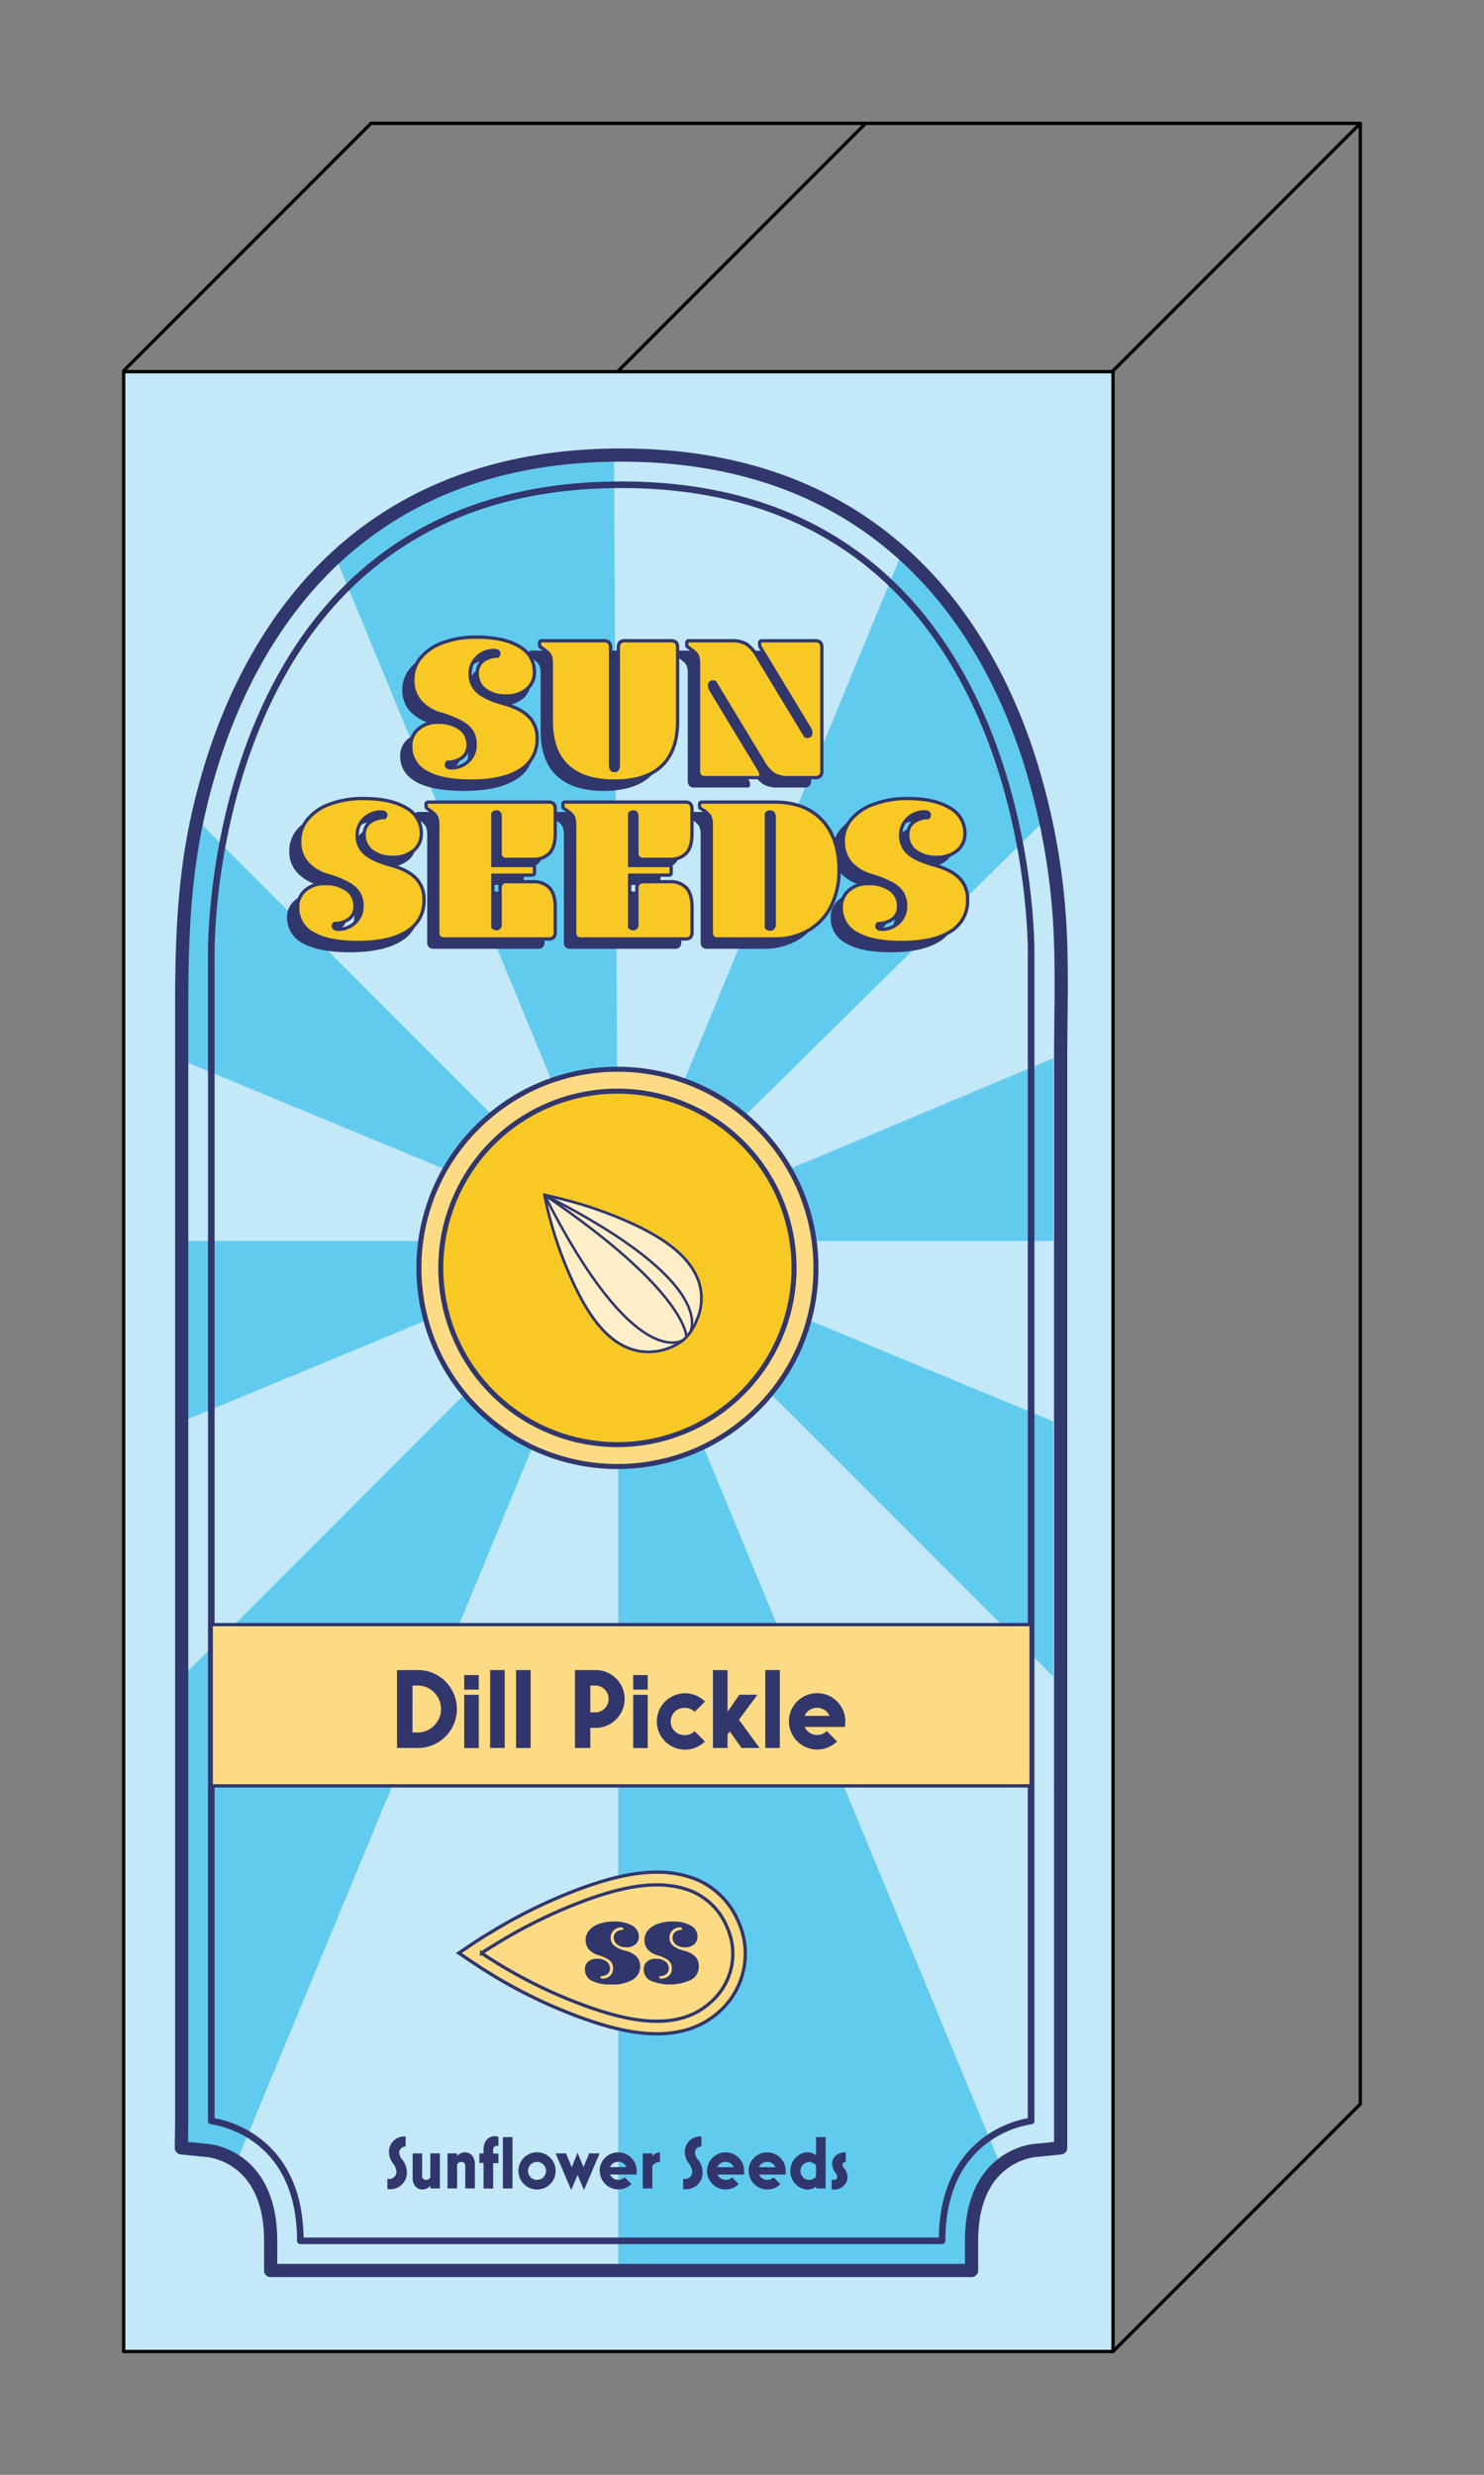 <svg xmlns="http://www.w3.org/2000/svg" viewBox="0 0 450 750"><rect x="0" y="0" width="450" height="750" fill="#808080" stroke="none"/><defs><style>.cls-1{fill:#c3e8f8;}.cls-1,.cls-2,.cls-3,.cls-4{stroke:#000;}.cls-1,.cls-11,.cls-14,.cls-4,.cls-6,.cls-7{stroke-linejoin:round;}.cls-11,.cls-13,.cls-14,.cls-2,.cls-3,.cls-4,.cls-6,.cls-7,.cls-9{fill:none;}.cls-11,.cls-14,.cls-2,.cls-4,.cls-6,.cls-7{stroke-linecap:round;}.cls-13,.cls-2,.cls-3,.cls-9{stroke-miterlimit:10;}.cls-5{fill:#61cbef;}.cls-11,.cls-13,.cls-14,.cls-6,.cls-7,.cls-9{stroke:#31366d;}.cls-6{stroke-width:4px;}.cls-7{stroke-width:2px;}.cls-8{fill:#fcdb84;}.cls-10{fill:#f8c824;}.cls-11{stroke-width:1.52px;}.cls-12{fill:#ffeec7;}.cls-13,.cls-14{stroke-width:0.76px;}.cls-15{fill:#31366d;}</style></defs><g id="Layer_1" data-name="Layer 1"><rect class="cls-1" x="37.5" y="112.63" width="300" height="600"/><line class="cls-2" x1="37.5" y1="112.38" x2="112.5" y2="37.38"/><line class="cls-3" x1="337" y1="112.88" x2="412.5" y2="37.38"/><line class="cls-4" x1="187.44" y1="112.44" x2="262.5" y2="37.38"/><line class="cls-2" x1="337.5" y1="712.63" x2="412.5" y2="637.63"/><line class="cls-4" x1="112.5" y1="37.38" x2="412.5" y2="37.38"/><line class="cls-4" x1="412.5" y1="637.38" x2="412.5" y2="37.38"/></g><g id="front"><path class="cls-5" d="M317,248.39c-5.31-15.7-8.83-38.75-20.8-53.33-5.73-7-15.84-22.14-22.72-27.4L187.35,376.08Z"/><path class="cls-5" d="M187.34,376.08l77.33-186.69Z"/><polygon class="cls-5" points="319.4 321.38 319.4 320.72 187.34 376.08 319.4 321.38"/><path class="cls-5" d="M55.29,316.77v4l132.06,55.36L59.71,248.39c-7.52,31.58-2.63,65.94-4.42,68.38"/><polygon class="cls-5" points="55.29 321.38 187.34 376.08 55.29 320.72 55.29 321.38"/><path class="cls-5" d="M186.21,137.91c-30.58,0-63.37,10.56-84.42,31.05l85.56,207.12Z"/><polygon class="cls-5" points="319.4 376.08 319.4 321.38 187.34 376.08 319.4 376.08"/><polygon class="cls-5" points="319.4 508.13 319.4 430.77 187.34 376.08 319.4 508.13"/><path class="cls-5" d="M294,688.64l.27-4.75c0-24,5.21-25.53,7.2-25.76l2-1.86-116-280.19V688.76Z"/><polygon class="cls-5" points="55.05 634.44 55.17 651.46 71.76 655.12 187.34 376.08 55.29 508.13 55.05 634.44"/><polygon class="cls-5" points="55.29 376.08 55.29 430.77 187.34 376.08 55.29 376.08"/><path class="cls-6" d="M82.07,688.09v-9c0-23.77-15.85-27-19-27.35L55,650.92l.1-8.13V305c0-19.47.62-38.35,4.84-57.41,4.35-19.62,11.57-38.82,22.62-55.68A124.18,124.18,0,0,1,97.92,172.7c22.75-23.08,53.18-34.79,90.44-34.79s67.69,11.71,90.44,34.79c15.45,15.68,26.11,35.45,32.94,56.25a205.05,205.05,0,0,1,9.89,57.29c.37,11.53,0,23.14,0,34.69v330l-8.1.82c-3.07.38-18.92,3.57-18.92,27.34v9Z"/><path class="cls-7" d="M312.67,288.9V642.79s-27,2.72-27,36.3H91.07c0-33.58-27-36.3-27-36.3V288.9s-2.08-142,124.31-142S312.67,288.9,312.67,288.9Z"/><path class="cls-8" d="M247.42,384.24a60.2,60.2,0,1,0-60.19,60.2,60.19,60.19,0,0,0,60.19-60.2"/><circle class="cls-9" cx="187.23" cy="384.24" r="60.2" transform="translate(-59.13 34.95) rotate(-9.22)"/><path class="cls-10" d="M240.78,384.24a53.56,53.56,0,1,0-53.55,53.56,53.56,53.56,0,0,0,53.55-53.56"/><circle class="cls-11" cx="187.23" cy="384.24" r="60.2" transform="translate(-216.86 244.93) rotate(-45)"/><path class="cls-11" d="M240.78,384.24a53.56,53.56,0,1,1-53.55-53.56A53.56,53.56,0,0,1,240.78,384.24Z"/><path class="cls-12" d="M208.15,405.18a16.71,16.71,0,0,0,3.28-5.48,16,16,0,0,0,.25-11.86c-3.16-8.09-11.82-13.15-19.27-16.7a122.87,122.87,0,0,0-22.95-8c-1.45-.36-2.9-.71-4.36-1a117,117,0,0,0,9,27.17c4.15,8.76,10.65,19.63,21.43,20.35a17.56,17.56,0,0,0,11.28-3.25,10.2,10.2,0,0,0,1.39-1.22"/><path class="cls-13" d="M208.15,405.18a16.71,16.71,0,0,0,3.28-5.48,16,16,0,0,0,.25-11.86c-3.16-8.09-11.82-13.15-19.27-16.7a122.87,122.87,0,0,0-22.95-8c-1.45-.36-2.9-.71-4.36-1a117,117,0,0,0,9,27.17c4.15,8.76,10.65,19.63,21.43,20.35a17.56,17.56,0,0,0,11.28-3.25A10.2,10.2,0,0,0,208.15,405.18Z"/><path class="cls-14" d="M208.15,405.18a16.71,16.71,0,0,0,3.28-5.48,16,16,0,0,0,.25-11.86c-3.16-8.09-11.82-13.15-19.27-16.7a122.87,122.87,0,0,0-22.95-8c-1.45-.36-2.9-.71-4.36-1a117,117,0,0,0,9,27.17c4.15,8.76,10.65,19.63,21.43,20.35a17.56,17.56,0,0,0,11.28-3.25A10.2,10.2,0,0,0,208.15,405.18Z"/><path class="cls-14" d="M165.1,362.13c54.21,27.42,44,42,44,42"/><path class="cls-14" d="M165.1,362.13c27.42,54.21,42,44,42,44"/><path class="cls-14" d="M208.15,405.18s.44-13.53-43.05-43.05"/><rect class="cls-8" x="64.05" y="492.34" width="248.62" height="48.88"/><rect class="cls-9" x="64.05" y="492.34" width="248.62" height="48.88"/><path class="cls-8" d="M199.19,616.35c-8.3,0-16.76-2.67-22.39-4.68a151.85,151.85,0,0,1-32.92-16.61l-4.76-3.18,4.76-3.19c1.69-1.13,3.43-2.18,4.93-3.08A155.79,155.79,0,0,1,177,572c6.08-2.16,14.1-4.63,22.22-4.63a31.09,31.09,0,0,1,12.53,2.44A24,24,0,0,1,224,582.59,23.52,23.52,0,0,1,217.7,610c-4.84,4.23-11.06,6.37-18.51,6.37"/><path class="cls-9" d="M199.19,616.35c-8.3,0-16.76-2.67-22.39-4.68a151.85,151.85,0,0,1-32.92-16.61l-4.76-3.18,4.76-3.19c1.69-1.13,3.43-2.18,4.93-3.08A155.79,155.79,0,0,1,177,572c6.08-2.16,14.1-4.63,22.22-4.63a31.09,31.09,0,0,1,12.53,2.44A24,24,0,0,1,224,582.59,23.52,23.52,0,0,1,217.7,610C212.86,614.21,206.64,616.35,199.19,616.35Z"/><path class="cls-8" d="M220.5,584.1a20.08,20.08,0,0,0-10.31-10.75c-10-4.38-22.16-1.18-31.92,2.28a153.34,153.34,0,0,0-27.49,13.27c-1.61,1-3.21,1.93-4.76,3a147.15,147.15,0,0,0,32.07,16.18c11.46,4.08,26.87,8,37.08-1a19.49,19.49,0,0,0,5.33-23"/><path class="cls-9" d="M220.5,584.1a20.08,20.08,0,0,0-10.31-10.75c-10-4.38-22.16-1.18-31.92,2.28a153.34,153.34,0,0,0-27.49,13.27c-1.61,1-3.21,1.93-4.76,3a147.15,147.15,0,0,0,32.07,16.18c11.46,4.08,26.87,8,37.08-1A19.49,19.49,0,0,0,220.5,584.1Z"/><path class="cls-15" d="M194.13,595.76a4.69,4.69,0,0,1-2.26,4.19,12,12,0,0,1-6.5,1.46,12.09,12.09,0,0,1-6-1.18,3.79,3.79,0,0,1-2-3.46,2.89,2.89,0,0,1,1-2.28,3.82,3.82,0,0,1,2.6-.89,4.74,4.74,0,0,1,2.91.81,2.57,2.57,0,0,1,1.08,2.17,2,2,0,0,1-.71,1.64,3.21,3.21,0,0,1-2,.65.5.5,0,0,0-.16.36.33.33,0,0,0,.18.3.86.86,0,0,0,.45.11,3.18,3.18,0,0,0,2.28-.87,2.92,2.92,0,0,0,.91-2.19,3.26,3.26,0,0,0-.43-1.76,3.87,3.87,0,0,0-1.41-1.24,14,14,0,0,0-2.64-1.07,5.75,5.75,0,0,1-2.84-1.72,4.27,4.27,0,0,1-1-2.81,4.51,4.51,0,0,1,1-2.91,6.78,6.78,0,0,1,3-2,12.58,12.58,0,0,1,4.49-.74,10.88,10.88,0,0,1,5.64,1.23,3.81,3.81,0,0,1,2,3.42,2.85,2.85,0,0,1-1.05,2.28,4.1,4.1,0,0,1-2.72.88,4.41,4.41,0,0,1-2.77-.81,2.62,2.62,0,0,1-1.05-2.16,2,2,0,0,1,.71-1.64,3.22,3.22,0,0,1,2-.66.46.46,0,0,0,.16-.35.34.34,0,0,0-.17-.3.89.89,0,0,0-.46-.11,3.18,3.18,0,0,0-1.59.4,3,3,0,0,0-1.16,1.09,2.9,2.9,0,0,0-.44,1.57,3.09,3.09,0,0,0,1,2.41,8.57,8.57,0,0,0,3.47,1.6,7.23,7.23,0,0,1,3.34,1.75,3.93,3.93,0,0,1,1.08,2.84"/><path class="cls-15" d="M211.94,595.76a4.69,4.69,0,0,1-2.27,4.19,15.41,15.41,0,0,1-12.46.28,3.8,3.8,0,0,1-2-3.46,2.9,2.9,0,0,1,1-2.28,3.8,3.8,0,0,1,2.6-.89,4.71,4.71,0,0,1,2.9.81,2.57,2.57,0,0,1,1.08,2.17,2,2,0,0,1-.71,1.64,3.18,3.18,0,0,1-2,.65.51.51,0,0,0-.17.36.33.33,0,0,0,.18.3.88.88,0,0,0,.45.11,3.18,3.18,0,0,0,2.28-.87,2.93,2.93,0,0,0,.92-2.19,3.26,3.26,0,0,0-.44-1.76,3.83,3.83,0,0,0-1.4-1.24,14,14,0,0,0-2.64-1.07,5.71,5.71,0,0,1-2.84-1.72,4.22,4.22,0,0,1-1-2.81,4.47,4.47,0,0,1,1-2.91,6.72,6.72,0,0,1,2.95-2,12.54,12.54,0,0,1,4.49-.74,10.93,10.93,0,0,1,5.64,1.23,3.8,3.8,0,0,1,2,3.42,2.85,2.85,0,0,1-1.05,2.28,4.05,4.05,0,0,1-2.71.88,4.44,4.44,0,0,1-2.78-.81,2.62,2.62,0,0,1-1-2.16,2,2,0,0,1,.71-1.64,3.27,3.27,0,0,1,2-.66.5.5,0,0,0,.16-.35.33.33,0,0,0-.18-.3.88.88,0,0,0-.45-.11,3.25,3.25,0,0,0-1.6.4,3,3,0,0,0-1.16,1.09,2.89,2.89,0,0,0-.43,1.57,3.06,3.06,0,0,0,1,2.41,8.57,8.57,0,0,0,3.47,1.6,7.23,7.23,0,0,1,3.34,1.75,3.93,3.93,0,0,1,1.08,2.84"/><path class="cls-15" d="M127,275.68a10.65,10.65,0,0,1-5.41,9.58q-5.4,3.33-15.5,3.33-9.37,0-14.22-2.71A8.59,8.59,0,0,1,87.05,278a6.49,6.49,0,0,1,2.41-5.21,9.25,9.25,0,0,1,6.18-2,11.7,11.7,0,0,1,6.94,1.84,5.78,5.78,0,0,1,2.57,4.95,4.57,4.57,0,0,1-1.69,3.74,7.86,7.86,0,0,1-4.76,1.5,1.11,1.11,0,0,0-.39.81.78.78,0,0,0,.42.69,2.08,2.08,0,0,0,1.08.25,7.77,7.77,0,0,0,5.44-2,6.49,6.49,0,0,0,2.18-5,7.23,7.23,0,0,0-1-4,9.06,9.06,0,0,0-3.36-2.84,34.16,34.16,0,0,0-6.28-2.43A13.78,13.78,0,0,1,90,264.33a9.41,9.41,0,0,1-2.28-6.42,10,10,0,0,1,2.44-6.64,16.3,16.3,0,0,1,7-4.59A31.12,31.12,0,0,1,107.88,245q8.59,0,13.45,2.81t4.85,7.79a6.41,6.41,0,0,1-2.51,5.21,10,10,0,0,1-6.48,2,10.81,10.81,0,0,1-6.6-1.87,5.85,5.85,0,0,1-2.51-4.93,4.54,4.54,0,0,1,1.69-3.74,7.83,7.83,0,0,1,4.75-1.5,1.13,1.13,0,0,0,.4-.81.79.79,0,0,0-.43-.69,2.14,2.14,0,0,0-1.07-.25,8.12,8.12,0,0,0-3.81.91,7.31,7.31,0,0,0-2.77,2.49,6.45,6.45,0,0,0-1,3.59,6.94,6.94,0,0,0,2.41,5.52c1.61,1.39,4.36,2.61,8.27,3.64q5.4,1.44,8,4a8.73,8.73,0,0,1,2.58,6.48"/><path class="cls-15" d="M163.07,246.06a2.12,2.12,0,0,1,1.59.5,2.43,2.43,0,0,1,.47,1.68v7.42c0,2.62-.57,4.57-1.69,5.83a6.54,6.54,0,0,1-5.17,1.91H150.6a1.85,1.85,0,0,1-2.19-2.19V250.43c0-.92-.35-1.38-1.06-1.38a1.33,1.33,0,0,0-1.12.5v15.72h11.85c.5,0,.75.23.75.68v1.62q0,.63-.75.63H146.23v15.71a1.3,1.3,0,0,0,1.12.5c.71,0,1.06-.45,1.06-1.37V272.38a1.84,1.84,0,0,1,2.19-2.18h7.67q3.49,0,5.17,1.9c1.12,1.26,1.69,3.21,1.69,5.83v7.42a2.43,2.43,0,0,1-.47,1.68,2.08,2.08,0,0,1-1.59.5h-31.5A2.11,2.11,0,0,1,130,287a2.43,2.43,0,0,1-.46-1.68V253.17a7.76,7.76,0,0,0-.25-2.28,3.34,3.34,0,0,0-.88-1.31,17.44,17.44,0,0,0-2.12-1.59.62.62,0,0,1-.31-.56v-.75c0-.41.25-.62.75-.62Z"/><path class="cls-15" d="M204.54,246.06a2.12,2.12,0,0,1,1.59.5,2.43,2.43,0,0,1,.47,1.68v7.42c0,2.62-.56,4.57-1.69,5.83a6.54,6.54,0,0,1-5.17,1.91h-7.67a1.84,1.84,0,0,1-2.18-2.19V250.43c0-.92-.36-1.38-1.07-1.38a1.33,1.33,0,0,0-1.12.5v15.72h11.85c.5,0,.75.23.75.68v1.62q0,.63-.75.63H187.7v15.71a1.3,1.3,0,0,0,1.12.5c.71,0,1.07-.45,1.07-1.37V272.38a1.82,1.82,0,0,1,2.18-2.18h7.67q3.49,0,5.17,1.9c1.13,1.26,1.69,3.21,1.69,5.83v7.42a2.43,2.43,0,0,1-.47,1.68,2.08,2.08,0,0,1-1.59.5H173.05a2.08,2.08,0,0,1-1.59-.5,2.43,2.43,0,0,1-.47-1.68V253.17a7.76,7.76,0,0,0-.25-2.28,3.42,3.42,0,0,0-.87-1.31,19.24,19.24,0,0,0-2.12-1.59.61.61,0,0,1-.32-.56v-.75c0-.41.25-.62.75-.62Z"/><path class="cls-15" d="M231.67,246.06q9.22,0,14.37,5.46t5.15,15.18a23.73,23.73,0,0,1-2.37,10.82,17.53,17.53,0,0,1-6.83,7.36,19.89,19.89,0,0,1-10.38,2.65H214.52a2.08,2.08,0,0,1-1.59-.5,2.43,2.43,0,0,1-.47-1.68V253.11a5.94,5.94,0,0,0-.5-2.84,9.27,9.27,0,0,0-2.74-2.28.6.6,0,0,1-.31-.56v-.75c0-.41.25-.62.74-.62Zm-2.5,38a1.4,1.4,0,0,0,1.19.5,1,1,0,0,0,.87-.44,1.86,1.86,0,0,0,.31-1.12V250.61a1.88,1.88,0,0,0-.31-1.12,1,1,0,0,0-.87-.44,1.4,1.4,0,0,0-1.19.5Z"/><path class="cls-15" d="M290.18,275.68a10.74,10.74,0,0,1-5.18,9.58q-5.17,3.33-14.84,3.33-9,0-13.62-2.71a8.64,8.64,0,0,1-4.65-7.89,6.62,6.62,0,0,1,2.31-5.21,8.63,8.63,0,0,1,5.92-2,10.81,10.81,0,0,1,6.64,1.84,5.86,5.86,0,0,1,2.47,4.95,4.64,4.64,0,0,1-1.63,3.74,7.3,7.3,0,0,1-4.55,1.5,1.13,1.13,0,0,0-.37.81.78.78,0,0,0,.4.69,1.92,1.92,0,0,0,1,.25,7.25,7.25,0,0,0,5.21-2,6.62,6.62,0,0,0,2.09-5,7.4,7.4,0,0,0-1-4,8.72,8.72,0,0,0-3.21-2.84,32.06,32.06,0,0,0-6-2.43,13.07,13.07,0,0,1-6.48-3.93,9.65,9.65,0,0,1-2.19-6.42,10.28,10.28,0,0,1,2.34-6.64,15.54,15.54,0,0,1,6.74-4.59A28.64,28.64,0,0,1,271.84,245q8.24,0,12.88,2.81a8.68,8.68,0,0,1,4.65,7.79,6.51,6.51,0,0,1-2.4,5.21,9.3,9.3,0,0,1-6.21,2,10.05,10.05,0,0,1-6.33-1.87A6,6,0,0,1,272,256a4.64,4.64,0,0,1,1.62-3.74,7.31,7.31,0,0,1,4.56-1.5,1.17,1.17,0,0,0,.37-.81.77.77,0,0,0-.41-.69,2,2,0,0,0-1-.25,7.49,7.49,0,0,0-3.65.91,7,7,0,0,0-2.65,2.49,6.58,6.58,0,0,0-1,3.59,7.09,7.09,0,0,0,2.31,5.52c1.54,1.39,4.18,2.61,7.92,3.64,3.45,1,6,2.29,7.64,4a9,9,0,0,1,2.46,6.48"/><path class="cls-15" d="M161.75,226.78a10.59,10.59,0,0,1-5.46,9.57q-5.46,3.35-15.66,3.34-9.48,0-14.38-2.71t-4.9-7.89a6.48,6.48,0,0,1,2.43-5.21,9.45,9.45,0,0,1,6.25-2,12,12,0,0,1,7,1.84,5.79,5.79,0,0,1,2.6,5,4.53,4.53,0,0,1-1.71,3.74,8,8,0,0,1-4.8,1.5,1.09,1.09,0,0,0-.4.81.77.77,0,0,0,.43.69,2.18,2.18,0,0,0,1.08.25,7.89,7.89,0,0,0,5.5-2,6.44,6.44,0,0,0,2.2-5,7.15,7.15,0,0,0-1.05-4,9,9,0,0,0-3.39-2.84,34.84,34.84,0,0,0-6.35-2.43,14,14,0,0,1-6.84-3.93A9.37,9.37,0,0,1,122,209a10,10,0,0,1,2.47-6.64,16.44,16.44,0,0,1,7.11-4.59,31.73,31.73,0,0,1,10.82-1.68q8.7,0,13.59,2.8t4.91,7.8a6.38,6.38,0,0,1-2.54,5.21,10.15,10.15,0,0,1-6.54,2,10.93,10.93,0,0,1-6.68-1.87,5.83,5.83,0,0,1-2.54-4.92,4.53,4.53,0,0,1,1.71-3.74,8,8,0,0,1,4.81-1.5,1.11,1.11,0,0,0,.39-.81.77.77,0,0,0-.43-.69,2.06,2.06,0,0,0-1.08-.25,8.13,8.13,0,0,0-3.85.91,7.33,7.33,0,0,0-2.8,2.49,6.38,6.38,0,0,0-1,3.59,6.94,6.94,0,0,0,2.43,5.52q2.45,2.09,8.36,3.64,5.46,1.44,8.06,4a8.66,8.66,0,0,1,2.6,6.48"/><path class="cls-15" d="M179.84,197.16a2.12,2.12,0,0,1,1.59.5,2.38,2.38,0,0,1,.47,1.68v35.49c0,1.12.4,1.68,1.19,1.68s1.18-.56,1.18-1.68V199.34a2.43,2.43,0,0,1,.47-1.68,2.12,2.12,0,0,1,1.59-.5h13.78a2.27,2.27,0,0,1,1.62.47,2,2,0,0,1,.5,1.52v22.39q0,9-4.83,13.57t-14.31,4.58q-9.42,0-14.29-4.58t-4.86-13.57V204.27a7.43,7.43,0,0,0-.25-2.28,3.31,3.31,0,0,0-.87-1.31,19.24,19.24,0,0,0-2.12-1.59.6.6,0,0,1-.31-.56v-.75c0-.41.25-.62.75-.62Z"/><path class="cls-15" d="M241,226a1.58,1.58,0,0,0,.63.13,1,1,0,0,0,.68-.28.92.92,0,0,0,.31-.72,3.64,3.64,0,0,0-.68-1.87l-14.35-23.7a6.2,6.2,0,0,1-.4-.72,1.35,1.35,0,0,1-.1-.53V198a.89.89,0,0,1,.19-.66,1,1,0,0,1,.63-.15h16a2.12,2.12,0,0,1,1.59.5,2.43,2.43,0,0,1,.47,1.68v37.11a2.43,2.43,0,0,1-.47,1.68,2.12,2.12,0,0,1-1.59.5h-8a8.51,8.51,0,0,1-4.49-1,10.7,10.7,0,0,1-3.24-3.68l-14.66-24.19a1.45,1.45,0,0,0-.56-.13,1.11,1.11,0,0,0-.72.28.89.89,0,0,0-.34.72,4.19,4.19,0,0,0,.68,1.87l14.35,23.7a5,5,0,0,1,.4.72,1.18,1.18,0,0,1,.1.52v.38a1,1,0,0,1-.16.62c-.1.13-.32.19-.65.19h-16a2.12,2.12,0,0,1-1.59-.5,2.43,2.43,0,0,1-.47-1.68V204.27a7.43,7.43,0,0,0-.25-2.28,3.31,3.31,0,0,0-.87-1.31,18.3,18.3,0,0,0-2.12-1.59.6.6,0,0,1-.31-.56v-.75c0-.41.25-.62.75-.62h12.84a8.49,8.49,0,0,1,4.49,1,10.86,10.86,0,0,1,3.25,3.67Z"/><path class="cls-10" d="M128.57,272.7a10.71,10.71,0,0,1-5.17,9.57q-5.18,3.35-14.85,3.34c-6,0-10.53-.9-13.62-2.71A8.64,8.64,0,0,1,90.28,275a6.62,6.62,0,0,1,2.31-5.21,8.65,8.65,0,0,1,5.92-2,10.93,10.93,0,0,1,6.65,1.84,5.88,5.88,0,0,1,2.46,5,4.64,4.64,0,0,1-1.62,3.74,7.31,7.31,0,0,1-4.56,1.5,1.17,1.17,0,0,0-.37.81.79.79,0,0,0,.41.69,2,2,0,0,0,1,.25,7.24,7.24,0,0,0,5.2-2,6.58,6.58,0,0,0,2.09-5,7.4,7.4,0,0,0-1-4,8.64,8.64,0,0,0-3.21-2.84,31.93,31.93,0,0,0-6-2.43,13.1,13.1,0,0,1-6.49-3.93,9.68,9.68,0,0,1-2.18-6.42,10.25,10.25,0,0,1,2.33-6.64A15.51,15.51,0,0,1,100,243.7,28.66,28.66,0,0,1,110.24,242q8.24,0,12.88,2.8a8.71,8.71,0,0,1,4.64,7.8,6.51,6.51,0,0,1-2.4,5.21,9.29,9.29,0,0,1-6.2,2,10,10,0,0,1-6.33-1.87,5.92,5.92,0,0,1-2.4-4.92,4.64,4.64,0,0,1,1.62-3.74,7.28,7.28,0,0,1,4.55-1.5A1.13,1.13,0,0,0,117,247a.78.78,0,0,0-.4-.69,1.89,1.89,0,0,0-1-.25,7.4,7.4,0,0,0-3.65.91,7.12,7.12,0,0,0-2.65,2.49,6.67,6.67,0,0,0-1,3.59,7.11,7.11,0,0,0,2.31,5.52c1.54,1.39,4.18,2.61,7.92,3.64q5.18,1.44,7.64,4a9,9,0,0,1,2.46,6.48"/><path class="cls-9" d="M128.57,272.7a10.71,10.71,0,0,1-5.17,9.57q-5.18,3.35-14.85,3.34c-6,0-10.53-.9-13.62-2.71A8.64,8.64,0,0,1,90.28,275a6.62,6.62,0,0,1,2.31-5.21,8.65,8.65,0,0,1,5.92-2,10.93,10.93,0,0,1,6.65,1.84,5.88,5.88,0,0,1,2.46,5,4.64,4.64,0,0,1-1.62,3.74,7.31,7.31,0,0,1-4.56,1.5,1.17,1.17,0,0,0-.37.81.79.79,0,0,0,.41.69,2,2,0,0,0,1,.25,7.24,7.24,0,0,0,5.2-2,6.58,6.58,0,0,0,2.09-5,7.4,7.4,0,0,0-1-4,8.64,8.64,0,0,0-3.21-2.84,31.93,31.93,0,0,0-6-2.43,13.1,13.1,0,0,1-6.49-3.93,9.68,9.68,0,0,1-2.18-6.42,10.25,10.25,0,0,1,2.33-6.64A15.51,15.51,0,0,1,100,243.7,28.66,28.66,0,0,1,110.24,242q8.24,0,12.88,2.8a8.71,8.71,0,0,1,4.64,7.8,6.51,6.51,0,0,1-2.4,5.21,9.29,9.29,0,0,1-6.2,2,10,10,0,0,1-6.33-1.87,5.92,5.92,0,0,1-2.4-4.92,4.64,4.64,0,0,1,1.62-3.74,7.28,7.28,0,0,1,4.55-1.5A1.13,1.13,0,0,0,117,247a.78.78,0,0,0-.4-.69,1.89,1.89,0,0,0-1-.25,7.4,7.4,0,0,0-3.65.91,7.12,7.12,0,0,0-2.65,2.49,6.67,6.67,0,0,0-1,3.59,7.11,7.11,0,0,0,2.31,5.52c1.54,1.39,4.18,2.61,7.92,3.64q5.18,1.44,7.64,4A9,9,0,0,1,128.57,272.7Z"/><path class="cls-10" d="M166.3,243.08a2.12,2.12,0,0,1,1.59.5,2.38,2.38,0,0,1,.47,1.68v7.42c0,2.62-.56,4.57-1.68,5.83a6.57,6.57,0,0,1-5.18,1.91h-7.67a1.84,1.84,0,0,1-2.18-2.19V247.45c0-.92-.36-1.38-1.06-1.38a1.33,1.33,0,0,0-1.13.5v15.72h11.85c.5,0,.75.23.75.68v1.62q0,.63-.75.63H149.46v15.71a1.31,1.31,0,0,0,1.13.5c.7,0,1.06-.46,1.06-1.37V269.4a1.84,1.84,0,0,1,2.18-2.19h7.67a6.57,6.57,0,0,1,5.18,1.91c1.12,1.26,1.68,3.21,1.68,5.83v7.42a2.38,2.38,0,0,1-.47,1.68,2.08,2.08,0,0,1-1.59.5H134.81a2.08,2.08,0,0,1-1.59-.5,2.43,2.43,0,0,1-.47-1.68V250.19a7.43,7.43,0,0,0-.25-2.28,3.31,3.31,0,0,0-.87-1.31,18.3,18.3,0,0,0-2.12-1.59.6.6,0,0,1-.31-.56v-.75c0-.41.25-.62.75-.62Z"/><path class="cls-9" d="M166.3,243.08a2.12,2.12,0,0,1,1.59.5,2.38,2.38,0,0,1,.47,1.68v7.42c0,2.62-.56,4.57-1.68,5.83a6.57,6.57,0,0,1-5.18,1.91h-7.67a1.84,1.84,0,0,1-2.18-2.19V247.45c0-.92-.36-1.38-1.06-1.38a1.33,1.33,0,0,0-1.13.5v15.72h11.85c.5,0,.75.23.75.68v1.62q0,.63-.75.63H149.46v15.71a1.31,1.31,0,0,0,1.13.5c.7,0,1.06-.46,1.06-1.37V269.4a1.84,1.84,0,0,1,2.18-2.19h7.67a6.57,6.57,0,0,1,5.18,1.91c1.12,1.26,1.68,3.21,1.68,5.83v7.42a2.38,2.38,0,0,1-.47,1.68,2.08,2.08,0,0,1-1.59.5H134.81a2.08,2.08,0,0,1-1.59-.5,2.43,2.43,0,0,1-.47-1.68V250.19a7.43,7.43,0,0,0-.25-2.28,3.31,3.31,0,0,0-.87-1.31,18.3,18.3,0,0,0-2.12-1.59.6.6,0,0,1-.31-.56v-.75c0-.41.25-.62.75-.62Z"/><path class="cls-10" d="M207.78,243.08a2.15,2.15,0,0,1,1.59.5,2.43,2.43,0,0,1,.46,1.68v7.42c0,2.62-.56,4.57-1.68,5.83a6.56,6.56,0,0,1-5.18,1.91H195.3a2.33,2.33,0,0,1-1.68-.5,2.35,2.35,0,0,1-.5-1.69V247.45c0-.92-.35-1.38-1.06-1.38a1.32,1.32,0,0,0-1.12.5v15.72h11.85c.5,0,.74.23.74.68v1.62c0,.42-.24.63-.74.63H190.94v15.71a1.29,1.29,0,0,0,1.12.5c.71,0,1.06-.46,1.06-1.37V269.4a2.35,2.35,0,0,1,.5-1.69,2.33,2.33,0,0,1,1.68-.5H203a6.56,6.56,0,0,1,5.18,1.91c1.12,1.26,1.68,3.21,1.68,5.83v7.42a2.43,2.43,0,0,1-.46,1.68,2.11,2.11,0,0,1-1.59.5h-31.5a2.08,2.08,0,0,1-1.59-.5,2.43,2.43,0,0,1-.47-1.68V250.19a7.43,7.43,0,0,0-.25-2.28,3.2,3.2,0,0,0-.87-1.31A17.44,17.44,0,0,0,171,245a.6.6,0,0,1-.31-.56v-.75c0-.41.25-.62.75-.62Z"/><path class="cls-9" d="M207.78,243.08a2.15,2.15,0,0,1,1.59.5,2.43,2.43,0,0,1,.46,1.68v7.42c0,2.62-.56,4.57-1.68,5.83a6.56,6.56,0,0,1-5.18,1.91H195.3a2.33,2.33,0,0,1-1.68-.5,2.35,2.35,0,0,1-.5-1.69V247.45c0-.92-.35-1.38-1.06-1.38a1.32,1.32,0,0,0-1.12.5v15.72h11.85c.5,0,.74.23.74.68v1.62c0,.42-.24.63-.74.63H190.94v15.71a1.29,1.29,0,0,0,1.12.5c.71,0,1.06-.46,1.06-1.37V269.4a2.35,2.35,0,0,1,.5-1.69,2.33,2.33,0,0,1,1.68-.5H203a6.56,6.56,0,0,1,5.18,1.91c1.12,1.26,1.68,3.21,1.68,5.83v7.42a2.43,2.43,0,0,1-.46,1.68,2.11,2.11,0,0,1-1.59.5h-31.5a2.08,2.08,0,0,1-1.59-.5,2.43,2.43,0,0,1-.47-1.68V250.19a7.43,7.43,0,0,0-.25-2.28,3.2,3.2,0,0,0-.87-1.31A17.44,17.44,0,0,0,171,245a.6.6,0,0,1-.31-.56v-.75c0-.41.25-.62.75-.62Z"/><path class="cls-10" d="M234.9,243.08q9.24,0,14.38,5.46t5.14,15.18a23.73,23.73,0,0,1-2.37,10.82,17.53,17.53,0,0,1-6.83,7.36,19.89,19.89,0,0,1-10.38,2.65H217.75a2.09,2.09,0,0,1-1.59-.5,2.43,2.43,0,0,1-.47-1.68V250.13a6,6,0,0,0-.49-2.84,9.36,9.36,0,0,0-2.75-2.28.6.6,0,0,1-.31-.56v-.75c0-.41.25-.62.75-.62Zm-2.49,38a1.38,1.38,0,0,0,1.18.5,1,1,0,0,0,.88-.44,1.88,1.88,0,0,0,.31-1.12V247.63a1.86,1.86,0,0,0-.31-1.12,1,1,0,0,0-.88-.44,1.38,1.38,0,0,0-1.18.5Z"/><path class="cls-9" d="M234.9,243.08q9.24,0,14.38,5.46t5.14,15.18a23.73,23.73,0,0,1-2.37,10.82,17.53,17.53,0,0,1-6.83,7.36,19.89,19.89,0,0,1-10.38,2.65H217.75a2.09,2.09,0,0,1-1.59-.5,2.43,2.43,0,0,1-.47-1.68V250.13a6,6,0,0,0-.49-2.84,9.36,9.36,0,0,0-2.75-2.28.6.6,0,0,1-.31-.56v-.75c0-.41.25-.62.75-.62Zm-2.49,38a1.38,1.38,0,0,0,1.18.5,1,1,0,0,0,.88-.44,1.88,1.88,0,0,0,.31-1.12V247.63a1.86,1.86,0,0,0-.31-1.12,1,1,0,0,0-.88-.44,1.38,1.38,0,0,0-1.18.5Z"/><path class="cls-10" d="M293.41,272.7a10.71,10.71,0,0,1-5.17,9.57q-5.17,3.35-14.85,3.34-9,0-13.62-2.71a8.64,8.64,0,0,1-4.65-7.89,6.62,6.62,0,0,1,2.31-5.21,8.65,8.65,0,0,1,5.92-2,10.93,10.93,0,0,1,6.65,1.84,5.88,5.88,0,0,1,2.46,5,4.64,4.64,0,0,1-1.62,3.74,7.3,7.3,0,0,1-4.55,1.5,1.14,1.14,0,0,0-.38.81.79.79,0,0,0,.41.69,2,2,0,0,0,1,.25,7.24,7.24,0,0,0,5.2-2,6.58,6.58,0,0,0,2.09-5,7.4,7.4,0,0,0-1-4,8.64,8.64,0,0,0-3.21-2.84,31.93,31.93,0,0,0-6-2.43,13.1,13.1,0,0,1-6.49-3.93,9.68,9.68,0,0,1-2.18-6.42,10.26,10.26,0,0,1,2.34-6.64,15.42,15.42,0,0,1,6.73-4.59A28.66,28.66,0,0,1,275.08,242q8.24,0,12.88,2.8a8.71,8.71,0,0,1,4.64,7.8,6.51,6.51,0,0,1-2.4,5.21,9.29,9.29,0,0,1-6.2,2,10,10,0,0,1-6.33-1.87,5.92,5.92,0,0,1-2.4-4.92,4.64,4.64,0,0,1,1.62-3.74,7.28,7.28,0,0,1,4.55-1.5,1.13,1.13,0,0,0,.37-.81.78.78,0,0,0-.4-.69,1.89,1.89,0,0,0-1-.25,7.4,7.4,0,0,0-3.65.91,7.12,7.12,0,0,0-2.65,2.49,6.67,6.67,0,0,0-1,3.59,7.11,7.11,0,0,0,2.31,5.52c1.54,1.39,4.18,2.61,7.92,3.64q5.18,1.44,7.64,4a9,9,0,0,1,2.46,6.48"/><path class="cls-9" d="M293.41,272.7a10.71,10.71,0,0,1-5.17,9.57q-5.17,3.35-14.85,3.34-9,0-13.62-2.71a8.64,8.64,0,0,1-4.65-7.89,6.62,6.62,0,0,1,2.31-5.21,8.65,8.65,0,0,1,5.92-2,10.93,10.93,0,0,1,6.65,1.84,5.88,5.88,0,0,1,2.46,5,4.64,4.64,0,0,1-1.62,3.74,7.3,7.3,0,0,1-4.55,1.5,1.14,1.14,0,0,0-.38.81.79.79,0,0,0,.41.69,2,2,0,0,0,1,.25,7.24,7.24,0,0,0,5.2-2,6.58,6.58,0,0,0,2.09-5,7.4,7.4,0,0,0-1-4,8.64,8.64,0,0,0-3.21-2.84,31.93,31.93,0,0,0-6-2.43,13.1,13.1,0,0,1-6.49-3.93,9.68,9.68,0,0,1-2.18-6.42,10.26,10.26,0,0,1,2.34-6.64,15.42,15.42,0,0,1,6.73-4.59A28.66,28.66,0,0,1,275.08,242q8.24,0,12.88,2.8a8.71,8.71,0,0,1,4.64,7.8,6.51,6.51,0,0,1-2.4,5.21,9.29,9.29,0,0,1-6.2,2,10,10,0,0,1-6.33-1.87,5.92,5.92,0,0,1-2.4-4.92,4.64,4.64,0,0,1,1.62-3.74,7.28,7.28,0,0,1,4.55-1.5,1.13,1.13,0,0,0,.37-.81.78.78,0,0,0-.4-.69,1.89,1.89,0,0,0-1-.25,7.4,7.4,0,0,0-3.65.91,7.12,7.12,0,0,0-2.65,2.49,6.67,6.67,0,0,0-1,3.59,7.11,7.11,0,0,0,2.31,5.52c1.54,1.39,4.18,2.61,7.92,3.64q5.18,1.44,7.64,4A9,9,0,0,1,293.41,272.7Z"/><path class="cls-10" d="M162.87,223.8a10.71,10.71,0,0,1-5.17,9.57q-5.19,3.34-14.85,3.34c-6,0-10.53-.91-13.62-2.71a8.64,8.64,0,0,1-4.65-7.89,6.62,6.62,0,0,1,2.31-5.21,8.65,8.65,0,0,1,5.92-2,10.88,10.88,0,0,1,6.64,1.84,5.86,5.86,0,0,1,2.47,5,4.64,4.64,0,0,1-1.62,3.74,7.31,7.31,0,0,1-4.56,1.5,1.13,1.13,0,0,0-.37.81.77.77,0,0,0,.41.69,2,2,0,0,0,1,.24,7.24,7.24,0,0,0,5.21-2,6.62,6.62,0,0,0,2.09-5,7.4,7.4,0,0,0-1-4,8.64,8.64,0,0,0-3.21-2.84,31.78,31.78,0,0,0-6-2.43,13.07,13.07,0,0,1-6.48-3.93A9.69,9.69,0,0,1,125.2,206a10.31,10.31,0,0,1,2.34-6.65,15.58,15.58,0,0,1,6.74-4.58,28.66,28.66,0,0,1,10.26-1.68q8.24,0,12.88,2.8a8.7,8.7,0,0,1,4.64,7.8,6.51,6.51,0,0,1-2.4,5.21,9.29,9.29,0,0,1-6.2,2,10,10,0,0,1-6.33-1.87,6,6,0,0,1-2.41-4.93,4.64,4.64,0,0,1,1.63-3.74,7.33,7.33,0,0,1,4.55-1.49,1.13,1.13,0,0,0,.37-.81.78.78,0,0,0-.4-.69,1.92,1.92,0,0,0-1-.25,7.51,7.51,0,0,0-3.65.9,7.15,7.15,0,0,0-2.65,2.5,6.55,6.55,0,0,0-1,3.58,7.08,7.08,0,0,0,2.31,5.52c1.54,1.4,4.18,2.61,7.92,3.65q5.17,1.44,7.64,4a9,9,0,0,1,2.46,6.49"/><path class="cls-9" d="M162.87,223.8a10.71,10.71,0,0,1-5.17,9.57q-5.19,3.34-14.85,3.34c-6,0-10.53-.91-13.62-2.71a8.64,8.64,0,0,1-4.65-7.89,6.62,6.62,0,0,1,2.31-5.21,8.65,8.65,0,0,1,5.92-2,10.88,10.88,0,0,1,6.64,1.84,5.86,5.86,0,0,1,2.47,5,4.64,4.64,0,0,1-1.62,3.74,7.31,7.31,0,0,1-4.56,1.5,1.13,1.13,0,0,0-.37.81.77.77,0,0,0,.41.69,2,2,0,0,0,1,.24,7.24,7.24,0,0,0,5.21-2,6.62,6.62,0,0,0,2.09-5,7.4,7.4,0,0,0-1-4,8.64,8.64,0,0,0-3.21-2.84,31.78,31.78,0,0,0-6-2.43,13.07,13.07,0,0,1-6.48-3.93A9.69,9.69,0,0,1,125.2,206a10.31,10.31,0,0,1,2.34-6.65,15.58,15.58,0,0,1,6.74-4.58,28.66,28.66,0,0,1,10.26-1.68q8.24,0,12.88,2.8a8.7,8.7,0,0,1,4.64,7.8,6.51,6.51,0,0,1-2.4,5.21,9.29,9.29,0,0,1-6.2,2,10,10,0,0,1-6.33-1.87,6,6,0,0,1-2.41-4.93,4.64,4.64,0,0,1,1.63-3.74,7.33,7.33,0,0,1,4.55-1.49,1.13,1.13,0,0,0,.37-.81.78.78,0,0,0-.4-.69,1.92,1.92,0,0,0-1-.25,7.51,7.51,0,0,0-3.65.9,7.15,7.15,0,0,0-2.65,2.5,6.55,6.55,0,0,0-1,3.58,7.08,7.08,0,0,0,2.31,5.52c1.54,1.4,4.18,2.61,7.92,3.65q5.17,1.44,7.64,4A9,9,0,0,1,162.87,223.8Z"/><path class="cls-10" d="M183.08,194.18a2.08,2.08,0,0,1,1.59.5,2.43,2.43,0,0,1,.47,1.68v35.48c0,1.13.39,1.69,1.18,1.69s1.19-.56,1.19-1.69V196.36a2.43,2.43,0,0,1,.46-1.68,2.11,2.11,0,0,1,1.59-.5h13.79a2.36,2.36,0,0,1,1.62.46,2.05,2.05,0,0,1,.5,1.53v22.39q0,9-4.84,13.57t-14.31,4.58q-9.42,0-14.28-4.58t-4.86-13.57V201.29a7.76,7.76,0,0,0-.25-2.28,3.34,3.34,0,0,0-.88-1.31,17.44,17.44,0,0,0-2.12-1.59.62.62,0,0,1-.31-.56v-.75c0-.41.25-.62.75-.62Z"/><path class="cls-9" d="M183.08,194.18a2.08,2.08,0,0,1,1.59.5,2.43,2.43,0,0,1,.47,1.68v35.48c0,1.13.39,1.69,1.18,1.69s1.19-.56,1.19-1.69V196.36a2.43,2.43,0,0,1,.46-1.68,2.11,2.11,0,0,1,1.59-.5h13.79a2.36,2.36,0,0,1,1.62.46,2.05,2.05,0,0,1,.5,1.53v22.39q0,9-4.84,13.57t-14.31,4.58q-9.42,0-14.28-4.58t-4.86-13.57V201.29a7.76,7.76,0,0,0-.25-2.28,3.34,3.34,0,0,0-.88-1.31,17.44,17.44,0,0,0-2.12-1.59.62.62,0,0,1-.31-.56v-.75c0-.41.25-.62.75-.62Z"/><path class="cls-10" d="M244.26,223.05a1.5,1.5,0,0,0,.62.13,1,1,0,0,0,.69-.28,1,1,0,0,0,.31-.72,3.55,3.55,0,0,0-.69-1.87l-14.34-23.7a6.74,6.74,0,0,1-.41-.72,1.36,1.36,0,0,1-.09-.53V195a.85.85,0,0,1,.19-.66,1,1,0,0,1,.62-.15h16a2.12,2.12,0,0,1,1.6.5,2.43,2.43,0,0,1,.46,1.68v37.11a2.43,2.43,0,0,1-.46,1.68,2.16,2.16,0,0,1-1.6.5h-8a8.51,8.51,0,0,1-4.49-1,10.7,10.7,0,0,1-3.24-3.68l-14.66-24.19a1.37,1.37,0,0,0-.56-.13,1.11,1.11,0,0,0-.72.28.92.92,0,0,0-.34.72,4.11,4.11,0,0,0,.69,1.87l14.34,23.7a6.12,6.12,0,0,1,.41.71,1.44,1.44,0,0,1,.09.53v.38a1,1,0,0,1-.15.62.85.85,0,0,1-.66.19h-16a2.15,2.15,0,0,1-1.59-.5,2.43,2.43,0,0,1-.46-1.68V201.29a7.76,7.76,0,0,0-.25-2.28,3.34,3.34,0,0,0-.88-1.31,17.44,17.44,0,0,0-2.12-1.59.63.63,0,0,1-.31-.56v-.75c0-.42.25-.62.75-.62h12.85a8.51,8.51,0,0,1,4.49,1,10.74,10.74,0,0,1,3.24,3.67Z"/><path class="cls-9" d="M244.26,223.05a1.5,1.5,0,0,0,.62.13,1,1,0,0,0,.69-.28,1,1,0,0,0,.31-.72,3.55,3.55,0,0,0-.69-1.87l-14.34-23.7a6.74,6.74,0,0,1-.41-.72,1.36,1.36,0,0,1-.09-.53V195a.85.85,0,0,1,.19-.66,1,1,0,0,1,.62-.15h16a2.12,2.12,0,0,1,1.6.5,2.43,2.43,0,0,1,.46,1.68v37.11a2.43,2.43,0,0,1-.46,1.68,2.16,2.16,0,0,1-1.6.5h-8a8.51,8.51,0,0,1-4.49-1,10.7,10.7,0,0,1-3.24-3.68l-14.66-24.19a1.37,1.37,0,0,0-.56-.13,1.11,1.11,0,0,0-.72.28.92.92,0,0,0-.34.72,4.11,4.11,0,0,0,.69,1.87l14.34,23.7a6.12,6.12,0,0,1,.41.71,1.44,1.44,0,0,1,.09.53v.38a1,1,0,0,1-.15.62.85.85,0,0,1-.66.19h-16a2.15,2.15,0,0,1-1.59-.5,2.43,2.43,0,0,1-.46-1.68V201.29a7.76,7.76,0,0,0-.25-2.28,3.34,3.34,0,0,0-.88-1.31,17.44,17.44,0,0,0-2.12-1.59.63.63,0,0,1-.31-.56v-.75c0-.42.25-.62.75-.62h12.85a8.51,8.51,0,0,1,4.49,1,10.74,10.74,0,0,1,3.24,3.67Z"/><path class="cls-15" d="M117.46,663.36v-3.12a1.18,1.18,0,0,0,.59.12,2.23,2.23,0,0,0,2.18-2.2,4.62,4.62,0,0,0-1-2.46,5.81,5.81,0,0,1-1.28-3.34,4.67,4.67,0,0,1,4.91-4.9H123v3.06h-.11a1.89,1.89,0,0,0-1.84,2,3.59,3.59,0,0,0,.89,1.91,6.12,6.12,0,0,1,1.43,3.75,5,5,0,0,1-5.27,5.27,1.62,1.62,0,0,1-.59-.07"/><path class="cls-15" d="M125.14,659.93v-7.34H128v6.79a1.14,1.14,0,0,0,1.23,1.25,1.43,1.43,0,0,0,1.25-.79v-7.25h2.91v10.63h-2.91v-.82a3.09,3.09,0,0,1-2.32,1.14c-1.75,0-3.06-1.32-3.06-3.61"/><path class="cls-15" d="M135.7,663.22V652.59h2.91v.84a3.06,3.06,0,0,1,2.32-1.16c1.74,0,3.06,1.32,3.06,3.61v7.34h-2.91v-6.79a1.13,1.13,0,0,0-1.22-1.25,1.39,1.39,0,0,0-1.25.82v7.22Z"/><path class="cls-15" d="M146.63,663.22V655.5h-1.27v-2.91h1.27v-1.2c0-2.14,1.13-4,3.5-4a1.87,1.87,0,0,1,1,.28v2.74a1.48,1.48,0,0,0-.54-.11,1.11,1.11,0,0,0-1.05,1.14v1.2h1.59v2.91h-1.59v7.72Zm5.86-15.56h2.91v15.56h-2.91Z"/><path class="cls-15" d="M157.21,657.91a5.64,5.64,0,1,1,5.64,5.63,5.64,5.64,0,0,1-5.64-5.63m8.36,0a2.73,2.73,0,1,0-2.72,2.72,2.73,2.73,0,0,0,2.72-2.72"/><polygon class="cls-15" points="173.21 663.7 168.48 652.59 171.64 652.59 173.37 656.79 175.12 652.45 175.16 652.45 176.93 656.79 178.66 652.59 181.82 652.59 177.09 663.7 175.14 659.13 173.21 663.7"/><path class="cls-15" d="M181.82,657.91a5.63,5.63,0,1,1,11.26,0A5.94,5.94,0,0,1,193,659h-8a2.74,2.74,0,0,0,2.5,1.61,2.62,2.62,0,0,0,1.91-.79l2.07,2.06a5.64,5.64,0,0,1-9.61-4m8.11-1.12a2.73,2.73,0,0,0-5,0Z"/><path class="cls-15" d="M194.9,663.22V652.59h2.91v.84a3.07,3.07,0,0,1,2.32-1.16v2.91h-.07a3,3,0,0,0-2.25,1.25v6.79Z"/><path class="cls-15" d="M207.17,663.36v-3.12a1.2,1.2,0,0,0,.59.12,2.23,2.23,0,0,0,2.18-2.2,4.62,4.62,0,0,0-1-2.46,5.87,5.87,0,0,1-1.27-3.34,4.67,4.67,0,0,1,4.91-4.9h.11v3.06h-.11a1.89,1.89,0,0,0-1.85,2,3.59,3.59,0,0,0,.89,1.91,6.12,6.12,0,0,1,1.43,3.75,5,5,0,0,1-5.27,5.27,1.65,1.65,0,0,1-.59-.07"/><path class="cls-15" d="M214.4,657.91a5.63,5.63,0,1,1,11.26,0,5.94,5.94,0,0,1-.09,1.11h-8a2.74,2.74,0,0,0,2.5,1.61,2.62,2.62,0,0,0,1.91-.79L224,661.9a5.64,5.64,0,0,1-9.61-4m8.11-1.12a2.73,2.73,0,0,0-5,0Z"/><path class="cls-15" d="M227,657.91a5.63,5.63,0,1,1,11.26,0,5.94,5.94,0,0,1-.09,1.11h-8a2.74,2.74,0,0,0,2.5,1.61,2.62,2.62,0,0,0,1.91-.79l2.07,2.06a5.64,5.64,0,0,1-9.61-4m8.11-1.12a2.73,2.73,0,0,0-5,0Z"/><path class="cls-15" d="M239.66,657.91c0-3.12,2.52-5.64,5.13-5.64a3.49,3.49,0,0,1,2.66,1v-5.61h2.91v15.56h-2.91v-.66a3.52,3.52,0,0,1-2.66,1,5.55,5.55,0,0,1-5.13-5.63m7.79,1.65v-3.31a2.68,2.68,0,0,0-2.16-1.07,2.73,2.73,0,0,0,0,5.45,2.68,2.68,0,0,0,2.16-1.07"/><path class="cls-15" d="M252.18,663.49v-2.93a2.23,2.23,0,0,0,.63.07,1,1,0,0,0,1.09-.93,2.37,2.37,0,0,0-.57-1.23,4.82,4.82,0,0,1-1-2.86c0-1.79,1.64-3.36,4.07-3.36h.07v2.93h-.07a.89.89,0,0,0-.91.91,1.93,1.93,0,0,0,.52,1.07,4.35,4.35,0,0,1,1,2.77,3.94,3.94,0,0,1-4.18,3.61,2.6,2.6,0,0,1-.63,0"/><path class="cls-15" d="M120.39,529.73V506.12h6a11.81,11.81,0,1,1,0,23.61Zm4.69-4.69h1.27a7.12,7.12,0,1,0,0-14.23h-1.27Z"/><path class="cls-15" d="M140.77,507.63h4.41v4.42h-4.41Zm0,6h4.41v16.13h-4.41Z"/><rect class="cls-15" x="148.63" y="506.12" width="4.41" height="23.61"/><rect class="cls-15" x="156.49" y="506.12" width="4.41" height="23.61"/><path class="cls-15" d="M174.35,529.73V506.12h6a8.76,8.76,0,1,1,0,17.51H179v6.1ZM179,518.94h1.28a4.07,4.07,0,1,0,0-8.13H179Z"/><path class="cls-15" d="M192,507.63h4.41v4.42H192Zm0,6h4.41v16.13H192Z"/><path class="cls-15" d="M199.17,521.67a8.56,8.56,0,0,1,14.62-6l-3.14,3.1a4.29,4.29,0,0,0-2.93-1.2,4.14,4.14,0,1,0,0,8.27,4,4,0,0,0,2.89-1.2l3.14,3.13a8.56,8.56,0,0,1-14.58-6.06"/><polygon class="cls-15" points="216.2 529.73 216.2 506.12 220.61 506.12 220.61 518.77 224.2 513.6 229.68 513.6 224.06 521.18 230.33 529.73 224.85 529.73 221.3 524.73 220.61 525.66 220.61 529.73 216.2 529.73"/><rect class="cls-15" x="232.06" y="506.12" width="4.41" height="23.61"/><path class="cls-15" d="M239.23,521.67a8.55,8.55,0,1,1,17.1,0,9.52,9.52,0,0,1-.14,1.68H244a4.14,4.14,0,0,0,3.79,2.45,4,4,0,0,0,2.9-1.2l3.13,3.13a8.56,8.56,0,0,1-14.58-6.06M251.54,520a4.13,4.13,0,0,0-7.55,0Z"/></g></svg>